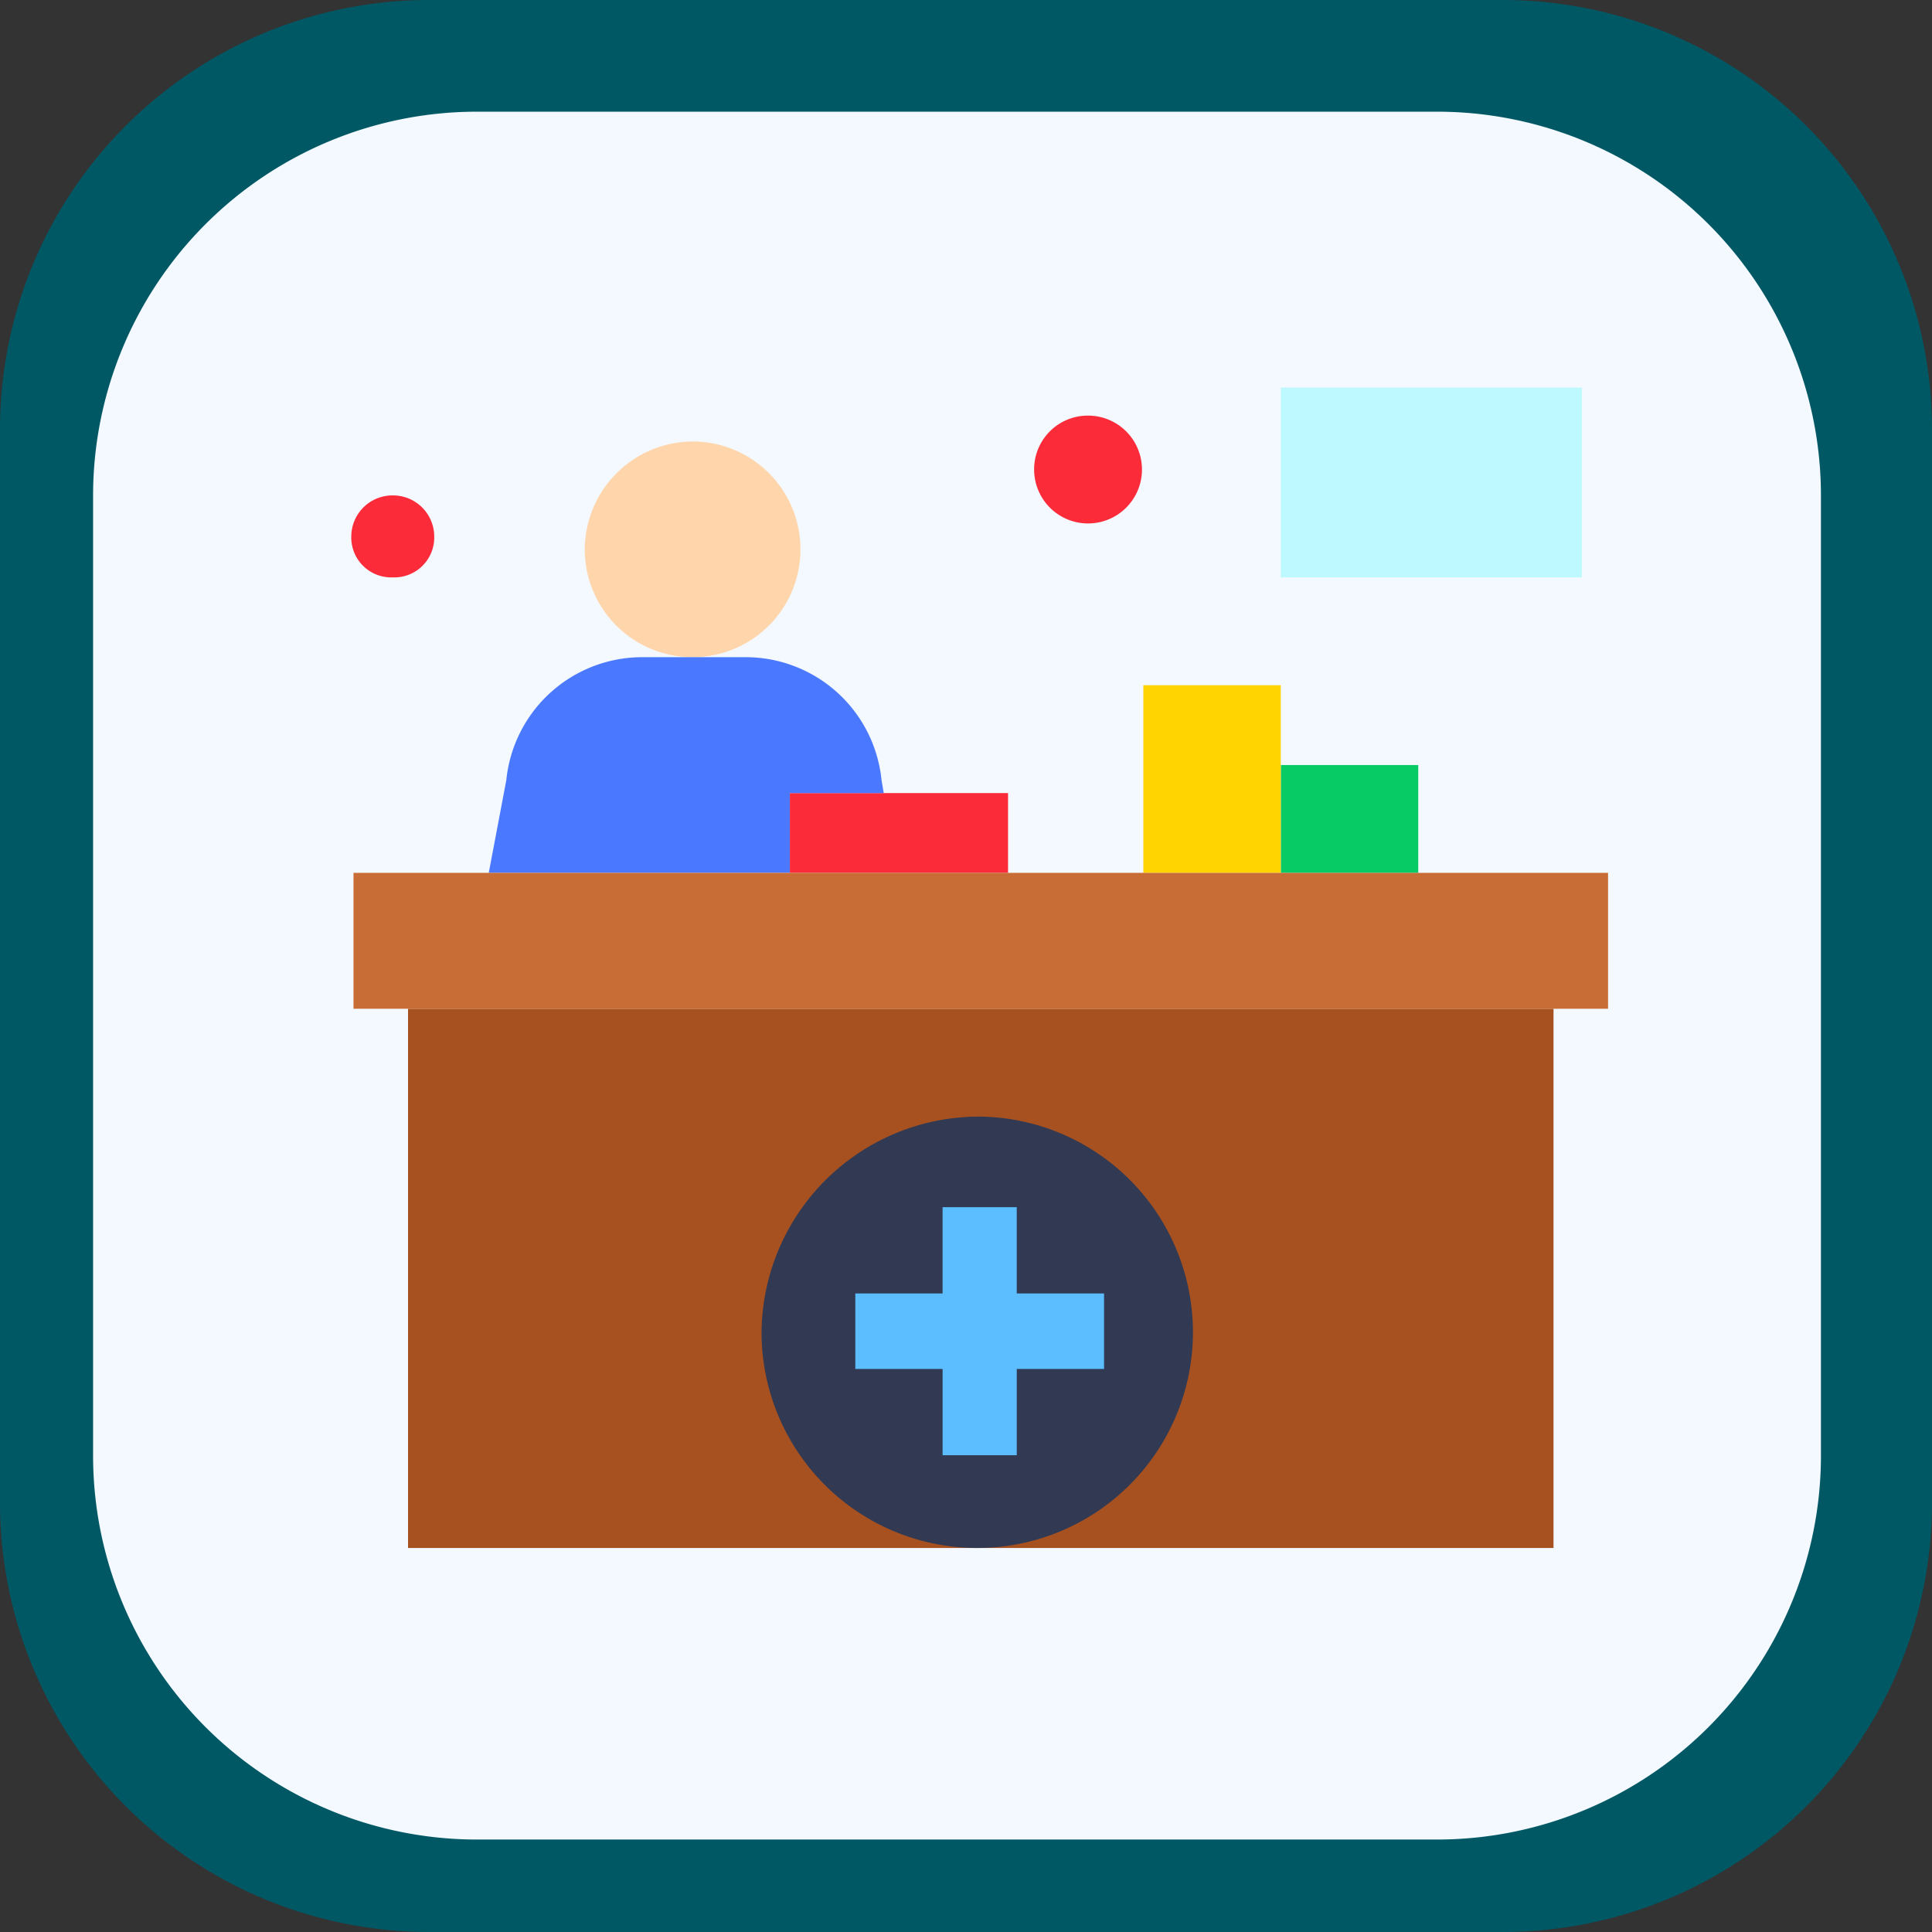 <svg xmlns="http://www.w3.org/2000/svg" xmlns:xlink="http://www.w3.org/1999/xlink" width="99" height="99" viewBox="0 0 99 99">
  <rect x="0" y="0" width="99" height="99" fill="#333333" stroke="none"/>
  <defs>
    <clipPath id="clip-path">
      <rect id="Rectangle_401223" data-name="Rectangle 401223" width="99" height="99" transform="translate(0)" fill="#006543"/>
    </clipPath>
    <clipPath id="clip-path-2">
      <rect id="Rectangle_401223-2" data-name="Rectangle 401223" width="88.539" height="88.539" fill="#f3f9ff"/>
    </clipPath>
    <clipPath id="clip-path-3">
      <rect id="Rectangle_406898" data-name="Rectangle 406898" width="64.4" height="59.462" fill="none"/>
    </clipPath>
  </defs>
  <g id="Group_1100724" data-name="Group 1100724" transform="translate(-619.921 -5755.871)">
    <g id="Group_1100724-2" data-name="Group 1100724" transform="translate(619.921 5755.871)">
      <g id="Group_1099654" data-name="Group 1099654" transform="translate(0 0)">
        <g id="Group_1099652" data-name="Group 1099652" clip-path="url(#clip-path)">
          <path id="Path_873521" data-name="Path 873521" d="M99,77.066A22,22,0,0,1,77.066,99H21.934A22,22,0,0,1,0,77.066V21.933A22,22,0,0,1,21.934,0H77.066A22,22,0,0,1,99,21.934Z" transform="translate(0)" fill="#005865"/>
        </g>
      </g>
      <g id="Group_1099659" data-name="Group 1099659" transform="translate(4.77 5.723)">
        <g id="Group_1099652-2" data-name="Group 1099652" transform="translate(0 0)" clip-path="url(#clip-path-2)">
          <path id="Path_873521-2" data-name="Path 873521" d="M88.539,68.922A19.674,19.674,0,0,1,68.923,88.539H19.616A19.674,19.674,0,0,1,0,68.922V19.616A19.674,19.674,0,0,1,19.616,0H68.923A19.674,19.674,0,0,1,88.539,19.616Z" fill="#f3f9ff"/>
        </g>
      </g>
    </g>
    <g id="Group_1100725" data-name="Group 1100725" transform="translate(636.343 5771.293)">
      <rect id="Rectangle_401104" data-name="Rectangle 401104" width="68" height="69" transform="translate(-0.421 0.438)" fill="none"/>
      <g id="Group_1112358" data-name="Group 1112358" transform="translate(1.579 4.438)">
        <rect id="Rectangle_406894" data-name="Rectangle 406894" width="58.697" height="27.631" transform="translate(2.908 31.831)" fill="#a85120"/>
        <g id="Group_1112357" data-name="Group 1112357" transform="translate(0 0)">
          <g id="Group_1112356" data-name="Group 1112356" clip-path="url(#clip-path-3)">
            <path id="Path_887269" data-name="Path 887269" d="M16.414,2.5a5.527,5.527,0,1,1-5.59,5.526A5.559,5.559,0,0,1,16.414,2.5" transform="translate(1.139 0.263)" fill="#ffd5ab"/>
            <path id="Path_887270" data-name="Path 887270" d="M2.124,5A2.112,2.112,0,0,1,4.25,7.1,2.045,2.045,0,0,1,2.124,9.2,2.045,2.045,0,0,1,0,7.1,2.111,2.111,0,0,1,2.124,5" transform="translate(0 0.526)" fill="#fb2b3a"/>
            <path id="Path_887271" data-name="Path 887271" d="M34.458,1.3a2.763,2.763,0,1,1-2.8,2.763,2.752,2.752,0,0,1,2.8-2.763" transform="translate(3.332 0.137)" fill="#fb2b3a"/>
            <rect id="Rectangle_406895" data-name="Rectangle 406895" width="15.429" height="9.726" transform="translate(47.629)" fill="#bdf9ff"/>
            <rect id="Rectangle_406896" data-name="Rectangle 406896" width="7.044" height="5.526" transform="translate(47.629 19.342)" fill="#07cc66"/>
            <path id="Path_887272" data-name="Path 887272" d="M43.764,17.889v5.526H36.721V13.8h7.044Z" transform="translate(3.865 1.453)" fill="#ffd400"/>
            <path id="Path_887273" data-name="Path 887273" d="M31.514,18.8v4.089H20.333V18.8H31.514Z" transform="translate(2.14 1.979)" fill="#fb2b3a"/>
            <path id="Path_887274" data-name="Path 887274" d="M11.964,23.552H6.373l.9-4.753A7,7,0,0,1,14.2,12.5h5.367A7,7,0,0,1,26.5,18.8l.113.663H21.8v4.089Z" transform="translate(0.671 1.316)" fill="#4a78ff"/>
            <path id="Path_887275" data-name="Path 887275" d="M30.2,33.8a11.053,11.053,0,1,1-11.18,11.052A11.15,11.15,0,0,1,30.2,33.8" transform="translate(2.002 3.557)" fill="#313a52"/>
            <path id="Path_887276" data-name="Path 887276" d="M36.114,42.421v3.868H31.641V50.71h-3.8V46.289H23.368V42.421H27.84V38h3.8v4.421Z" transform="translate(2.459 3.999)" fill="#5cbeff"/>
            <rect id="Rectangle_406897" data-name="Rectangle 406897" width="64.288" height="6.963" transform="translate(0.113 24.868)" fill="#c86d36"/>
          </g>
        </g>
      </g>
    </g>
  </g>
</svg>
